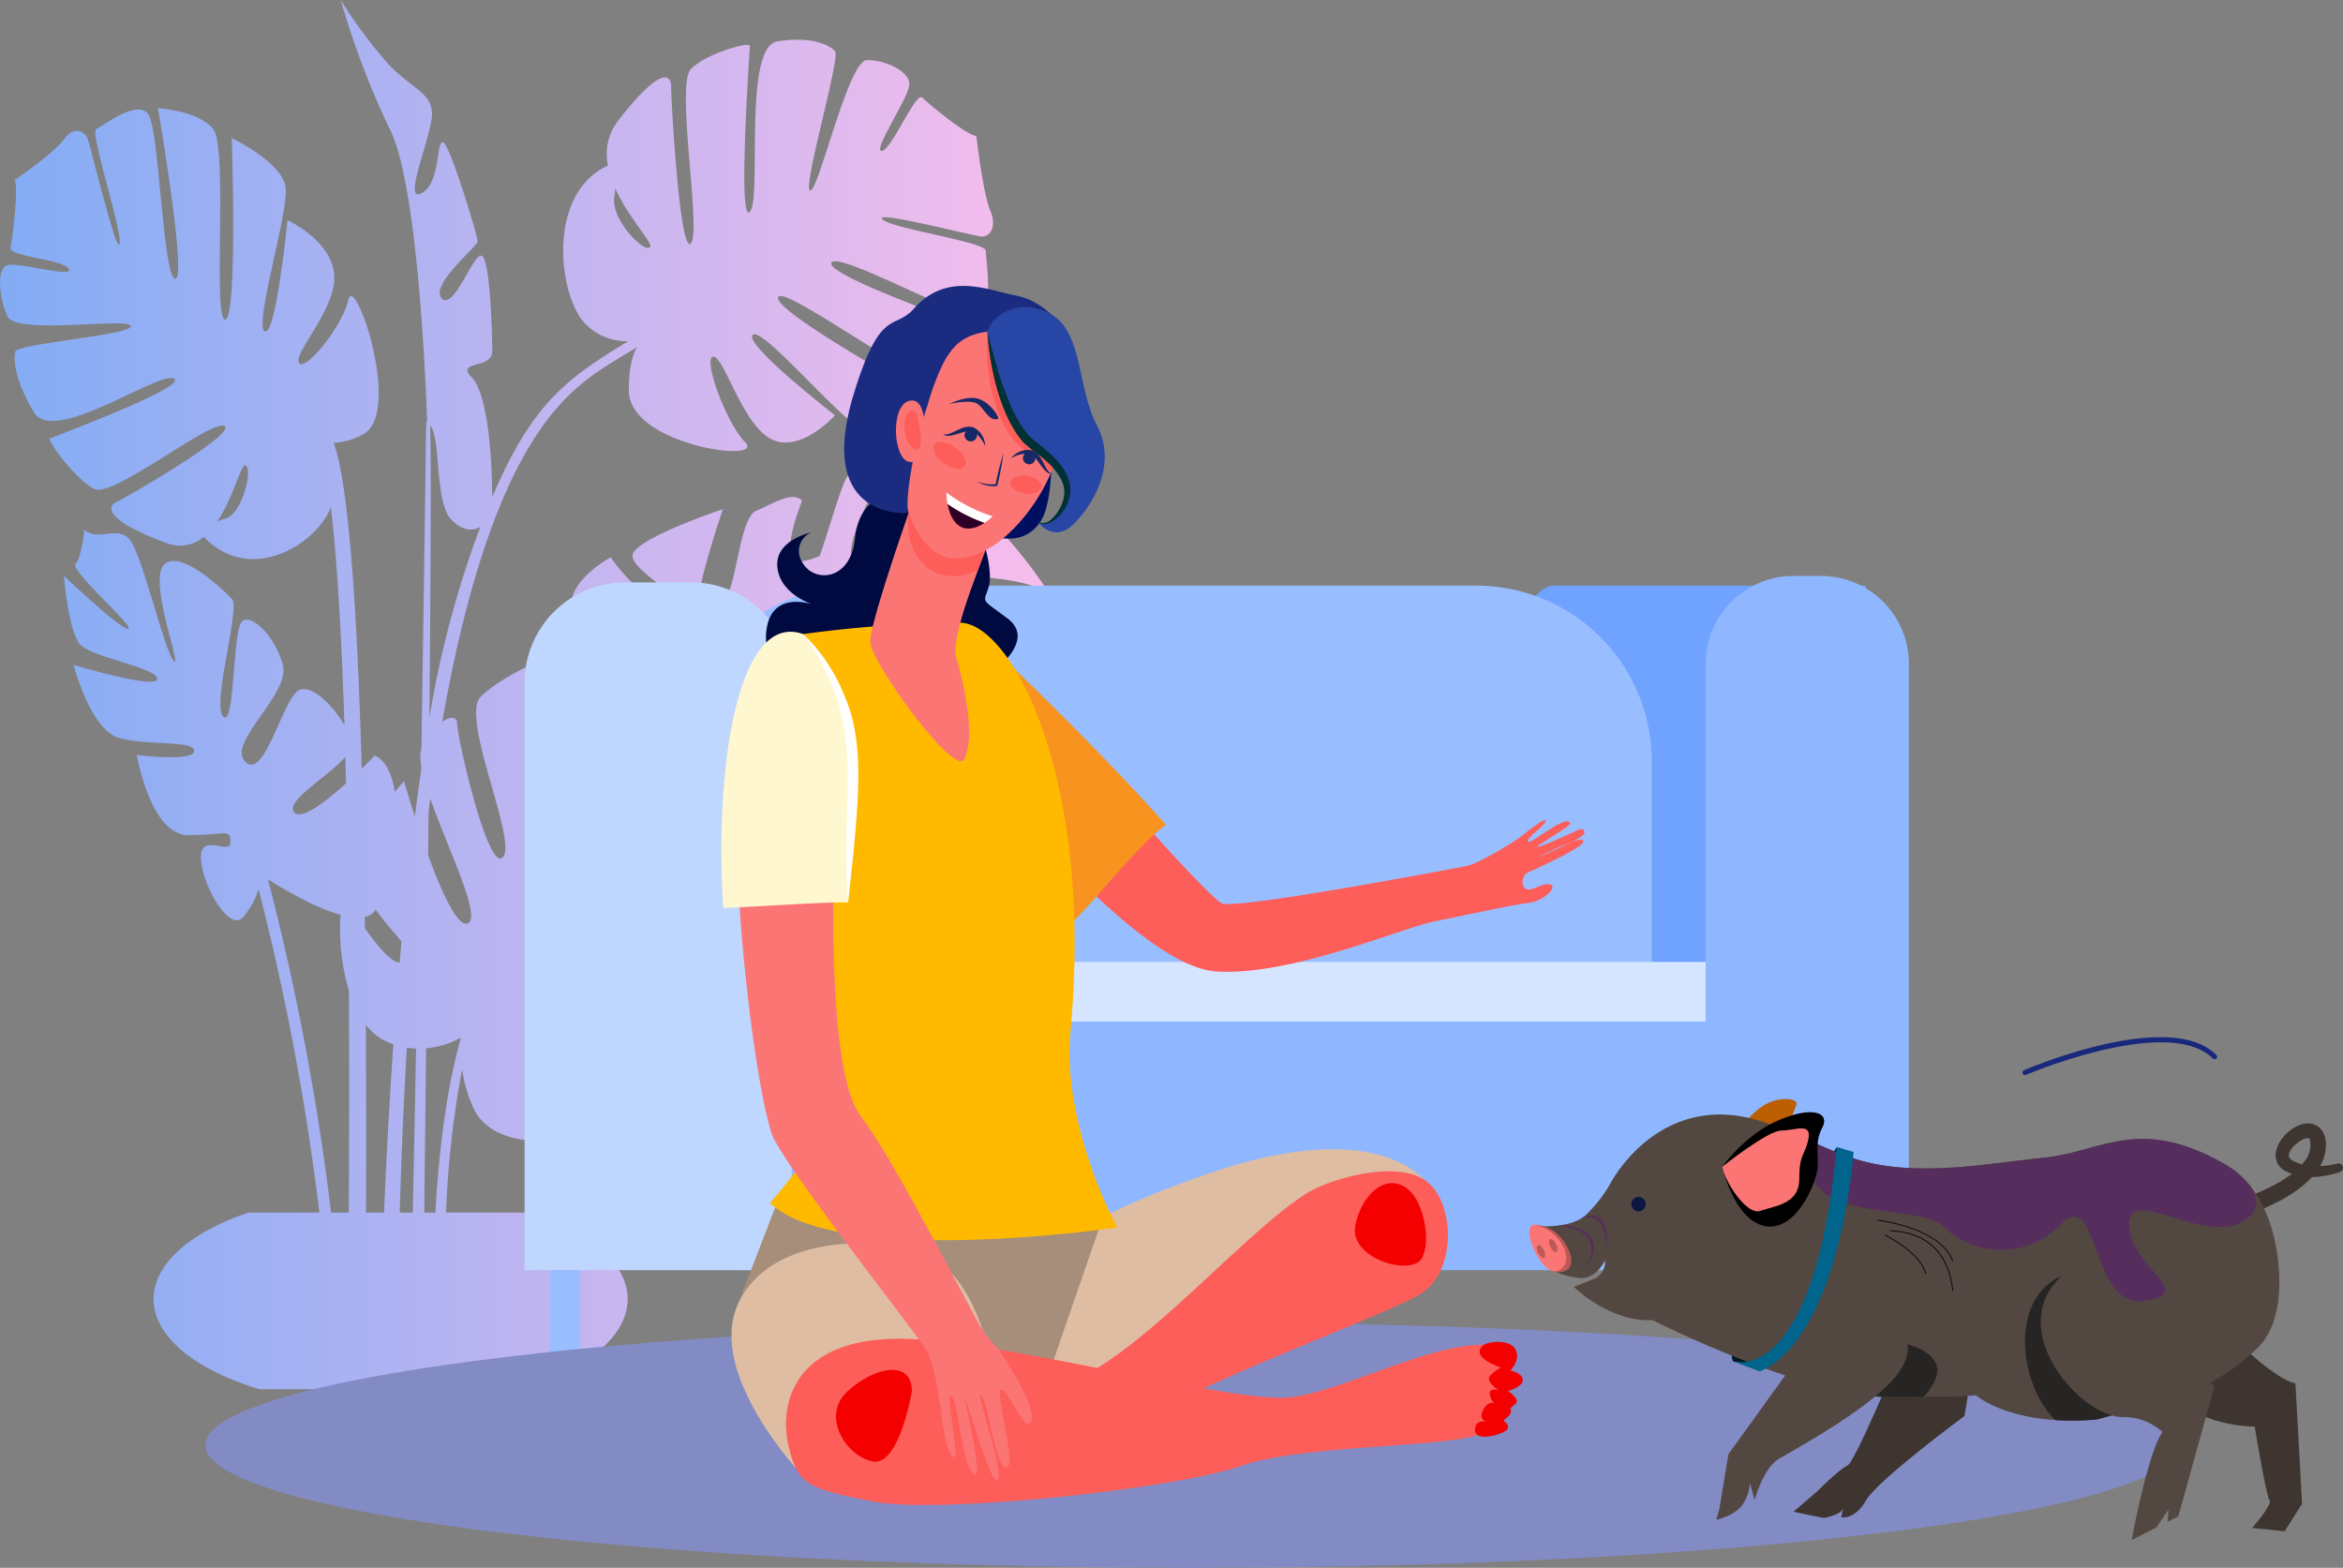 <svg xmlns="http://www.w3.org/2000/svg" xmlns:xlink="http://www.w3.org/1999/xlink" width="357.711" height="239.353" viewBox="0 0 357.711 239.353">
  <rect x="0" y="0" width="357.711" height="239.353" fill="#808080" stroke="none"/>
  <defs>
    <linearGradient id="linear-gradient" y1="0.5" x2="1" y2="0.5" gradientUnits="objectBoundingBox">
      <stop offset="0" stop-color="#82acf5"/>
      <stop offset="1" stop-color="#f8bdec"/>
    </linearGradient>
  </defs>
  <g id="welcome-advantages-app" transform="translate(-317.775 -1156.369)">
    <g id="Groupe_82" data-name="Groupe 82" transform="translate(317.775 1156.369)">
      <g id="Groupe_76" data-name="Groupe 76">
        <g id="Groupe_74" data-name="Groupe 74">
          <path id="Tracé_190" data-name="Tracé 190" d="M469.382,1236.172c-1.139-1.174-2-2.14-2.71-2.922-2.677,2.745-6.148,5.879-6.893,4.539-.834-1.5,1.267-5.082,2.752-7.292a16.914,16.914,0,0,0-4.152.4c-.282.05-.557.092-.826.127-2.488,3.916-7.419,11.224-9.253,10.674-1.969-.591,1.551-8.016,3.124-11.124-2.107-.62-3.435-1.511-4.165-1.511-.673,0-3.289,9.418-4.365,12.219-2.225.835-7.07,3.077-2.662-8.485-1.5-1.595-4.746.661-6.985,1.54-2.153.846-2.753,8.26-4.057,12.019a41.589,41.589,0,0,0-4.906,2.574c-.022-3.425,3.847-14.822,3.847-14.822s-13.79,4.586-13.79,7.108,9.119,6.879,5.116,6.879-8.451-6.65-8.451-6.65-7.175,3.9-5.812,8.255-3.068,5.928-4.527,7.431c0,0,0,.007-.006.01-3.38,1.236-7.676,3.724-9.525,5.63-3.114,3.211,5.708,22.091,3.41,24.461s-6.969-18.345-6.969-20.333c0-1.145-1-1.241-2.284-.326,3.735-21.3,9.525-39.713,18.542-49.046,3.481-3.733,7.489-5.867,11.193-8.157-.666,1.108-1.244,3.078-1.244,6.62,0,8.37,20.893,11.136,17.793,7.939s-6.561-13.1-4.893-13.1,4.448,10.434,8.9,12.612,9.675-3.669,9.675-3.669-13.956-10.835-12.566-12.268,13.456,13.071,16.792,14.447,9.452-5.275,9.452-5.275-23.019-12.727-22.372-14.906,21.371,13.53,24.6,12.5,6.005-7.682,6.005-7.682-23.353-8.141-22.463-10.09,19.572,8.6,22.241,8.026,1.334-8.485,1.334-9.861-14.4-3.382-15.791-4.816,14.123,2.637,15.235,2.637,2.335-1.376,1.223-4.012-2.113-11.351-2.113-11.351c-1.335,0-7.229-4.816-8.229-5.848s-4.782,8.14-6.227,8.14,4.226-8.255,4.226-10.2-3.559-3.669-6.45-3.669-7.34,19.909-8.674,19.909,4.67-20.367,3.781-21.284-3.447-2.294-8.785-1.491-2.336,24.079-4.226,26.028,0-24.651,0-25.339-6.672,1.147-9.008,3.554,1.668,24.881,0,26.6-3-21.441-3-23.849-2.113-2.637-8.118,5.16a8.278,8.278,0,0,0-1.533,6.814c-9.457,4.3-7.572,19.916-3.471,24.144a8.9,8.9,0,0,0,6.559,2.678c-9.053,5.5-14.592,9.249-20.757,23.8-.005-4.926-.532-15.6-3.113-18.266s3.114-1.223,3.114-3.974-.3-13.3-1.483-14.524-4.3,8.409-6.227,6.421,5.486-7.95,5.486-8.714-4.3-15.135-5.338-15.135-.3,6.268-3.262,7.8,1.631-8.867,1.631-12.077-3.039-3.9-6.524-7.492a72.448,72.448,0,0,1-7.414-9.937,127.133,127.133,0,0,0,7.562,19.874c4.334,8.648,5.5,40.793,5.624,44.442-.254.29-.02-3.073-.866,49.917a5.676,5.676,0,0,0-.041,2.54c-.029,1.778.09-.443-.956,7.873-1-3.1-1.668-5.4-1.668-5.4s-.572.627-1.385,1.664c-.456-2.766-1.433-4.91-3.08-5.563,0,0-.8.844-1.988,2-.257-8.872-1.181-41.5-4.278-49.732a10.76,10.76,0,0,0,4.384-1.258c6.256-3.021-1.147-24.857-2.13-20.612s-6.815,11.273-7.571,9.609,5.781-8.2,5.393-13.425-7.126-8.325-7.126-8.325-1.772,17.83-3.473,16.961,3.67-18.138,3.186-21.962-8.225-7.524-8.225-7.524.921,27.552-1,27.693.426-26.2-1.807-29.042-8.462-3.216-8.462-3.216,4.5,26.23,2.64,26.046-2.443-22.624-4.081-25.079-6.945,1.732-7.974,2.229,4,15.584,3.558,17.488-4.43-15.038-4.933-16.146-2.086-1.833-3.554.228-7.525,6.2-7.525,6.2c.6,1.331-.323,8.948-.641,10.319s8.251,1.83,8.906,3.272-8.084-1.235-9.541-.531-1.129,4.874.181,7.757,18.2.133,18.809,1.464-17.337,2.694-17.619,3.912-.152,4.266,2.867,9.3,19.052-6.363,21.366-5.181-18.422,8.9-18.936,9.147,3.881,6.24,6.739,7.7,17.838-10.645,19.879-9.6-14.662,10.734-16.462,11.6-1.013,3.059,7.535,6.233a5.539,5.539,0,0,0,5.784-.927c7.191,7.556,17.423.957,19.4-4.551.991,8.385,1.65,20.138,2.079,33.331-1.834-3.234-5.582-6.882-7.391-5.018-2.446,2.523-5,13.415-7.784,10.549s6.895-10.319,5.783-14.677-4.871-8.11-6.287-6.65-1.053,16.281-2.832,14.448,2.641-16.6,1.335-17.946-7.933-7.738-10.379-5.216,2.892,16.129,1.483,14.676-4.893-16.664-6.821-18.651-4.976.506-6.82-1.4c0,0-.371,4.224-1.335,5.217s9.341,9.937,8.007,9.937-9.786-8.1-9.786-8.1.667,8.637,2.521,10.549,11.713,3.516,11.713,5.2-12.751-2.14-12.751-2.14,2.521,9.937,6.969,11.16,11.417.306,11.417,1.988-8.748.611-8.748.611,2.076,12.23,7.859,12.23,6.441-1.07,6.441,1.07-4.514-1.528-4.514,2.293,4.194,11.487,6.376,9.237a12.2,12.2,0,0,0,2.437-4.33,386.794,386.794,0,0,1,9.281,49.35H355.7c-19.974,6.847-19.151,20.649,1.713,26.976h40c20.859-6.326,21.693-20.127,1.713-26.976H385.871a146.883,146.883,0,0,1,2.46-21.861,21.629,21.629,0,0,0,1.619,5.67c3.41,8.1,17.941,4.586,17.941,4.586-8.9,0-11.417-15.44-8.748-16.663s1.186,12.842,9.935,14.983,11.417-5.046,11.417-5.046c-6.82-1.376-19.051-12.916-16.751-15.287s13.637,13.758,18.233,13.758,9.638-12.536,9.638-12.536c-5.635,3.363-24.02-5.5-25.733-8.561s18.171,8.1,25.437,6.727,6.82-14.523,6.82-14.523c-2.3,2.37-22.241.152-24.317-1.988s19.721,1.07,23.872-1.07,2.817-13.086,2.817-13.086-15.123,3.3-18.978,2.232,15.865-3.057,17.644-7.643-2.614-15.227-2.614-15.227c-2.038,2.1-8.451.361-11.117.05,7.26-3.586,15.741-7.719,19.382-9.284,6.1-2.623,22.607-3.379,30.4-.974,1.7.678,2.719,1.2,2.719,1.2A70.7,70.7,0,0,0,469.382,1236.172Zm-57.82-49.648a8.131,8.131,0,0,0,.112-1.475c2.066,4.641,5.89,8.472,5.337,9.043C416.065,1195.066,411.005,1189.735,411.561,1186.524Zm-59.482,49.059a5.1,5.1,0,0,0-1.153.42c2.532-3.736,3.662-8.932,4.339-8.586C356.422,1228.007,354.731,1234.979,352.08,1235.583Zm31.362-14.231c1.711,1.914.638,11.67,3.247,14.36,1.51,1.558,3.187,1.874,4.421,1.087a154.213,154.213,0,0,0-7.77,29.117C383.527,1243.635,383.613,1225.389,383.442,1221.353Zm-8.311,73.876c1.394,1.968,2.92,3.6,3.944,4.888q-.145,1.614-.282,3.238c-1.574-.209-3.59-2.913-5.31-5.265q-.011-.876-.023-1.75A2.356,2.356,0,0,0,375.131,1295.229Zm-4.631-23.308c.037,1.336.071,2.686.1,4.042-3.04,2.751-6.741,5.623-7.862,4.467C361.1,1278.739,367.964,1274.895,370.5,1271.921Zm-2.179,69.57a387.716,387.716,0,0,0-9.636-50.886c1.948,1.243,7,4.3,11.09,5.432a32.333,32.333,0,0,0,1.271,11.563c.068,12.06.039,23.763-.023,33.892Zm5.335,0c.032-8.659.033-18.473-.033-28.692a8.308,8.308,0,0,0,4.209,2.986c-.613,8.844-1.08,17.568-1.427,25.705Zm5.142,0c.228-7.877.565-16.384,1.093-25.183a11.853,11.853,0,0,0,1.411.152c-.2,10.272-.367,18.464-.505,25.031Zm5.446,0h-1.7c.087-7.4.187-15.97.287-25.077a13.873,13.873,0,0,0,5.329-1.628C385.958,1322.447,384.785,1332.039,384.245,1341.49Zm4.964-44.168c-1.56.69-4.008-4.759-6.063-10.369.076-7.691-.005-6.213.331-8.669C386.188,1286.077,391.338,1296.382,389.209,1297.323Zm17.5-18.651c-3.857,0-1.835-12.831-1.422-18.863.865.29,1.77.571,2.651.832C407.914,1267.127,410.194,1278.672,406.705,1278.672Zm11.862-10.09c-2.353.578.626-6.685,2.224-10.271.977-.485,2.009-1,3.085-1.53C422.339,1259.459,421.188,1267.938,418.567,1268.581Z" transform="translate(-317.775 -1156.369)" fill="url(#linear-gradient)"/>
        </g>
        <g id="Groupe_75" data-name="Groupe 75" transform="translate(80.088 87.929)">
          <path id="Tracé_191" data-name="Tracé 191" d="M819.369,1343.666H771.582c-7.406,0-27.21,52.1-39.173,85.589h86.96Z" transform="translate(-614.571 -1342.189)" fill="#70a3ff"/>
          <path id="Rectangle_52" data-name="Rectangle 52" d="M26.8,0h94.609a26.8,26.8,0,0,1,26.8,26.8v41a26.8,26.8,0,0,1-26.8,26.8H26.8A26.8,26.8,0,0,1,0,67.8v-41A26.8,26.8,0,0,1,26.8,0Z" transform="translate(23.878 1.477)" fill="#99beff"/>
          <rect id="Rectangle_53" data-name="Rectangle 53" width="147.67" height="42.218" transform="translate(32.65 58.929)" fill="#d6e5ff"/>
          <rect id="Rectangle_54" data-name="Rectangle 54" width="147.67" height="37.967" transform="translate(32.65 68.011)" fill="#8fb7ff"/>
          <path id="Rectangle_55" data-name="Rectangle 55" d="M13.425,0H17.6A13.425,13.425,0,0,1,31.027,13.425v92.553a0,0,0,0,1,0,0H0a0,0,0,0,1,0,0V13.425A13.425,13.425,0,0,1,13.425,0Z" transform="translate(180.32)" fill="#8fb7ff"/>
          <path id="Rectangle_56" data-name="Rectangle 56" d="M15.321,0H25.463A15.321,15.321,0,0,1,40.784,15.321v89.674a0,0,0,0,1,0,0H0a0,0,0,0,1,0,0V15.321A15.321,15.321,0,0,1,15.321,0Z" transform="translate(0 0.983)" fill="#bfd7ff"/>
          <rect id="Rectangle_57" data-name="Rectangle 57" width="4.658" height="15.484" transform="translate(3.84 105.978)" fill="#99beff"/>
          <rect id="Rectangle_58" data-name="Rectangle 58" width="5.37" height="17.173" transform="translate(38.341 105.978)" fill="#99beff"/>
          <rect id="Rectangle_59" data-name="Rectangle 59" width="6.021" height="14.017" transform="translate(200.987 105.978)" fill="#99beff"/>
          <rect id="Rectangle_60" data-name="Rectangle 60" width="6.521" height="14.017" transform="translate(180.32 105.978)" fill="#99beff"/>
        </g>
      </g>
      <g id="Groupe_77" data-name="Groupe 77" transform="translate(31.364 201.892)">
        <ellipse id="Ellipse_60" data-name="Ellipse 60" cx="150.559" cy="18.731" rx="150.559" ry="18.731" fill="#838bc5"/>
      </g>
      <g id="Groupe_81" data-name="Groupe 81" transform="translate(110.14 43.651)">
        <g id="Groupe_80" data-name="Groupe 80">
          <path id="Tracé_192" data-name="Tracé 192" d="M672.769,1417.9c2.489.907,35.967-5.437,37.511-5.766s6.984-3.553,8.29-4.6c1.362-1.086,3.393-2.7,3.6-2.293s-2.515,2.39-2.7,2.936-.087.656,2.683-1.2,3.509-1.8,3.734-1.351-5.316,3.488-4.98,3.61,5.187-2.085,6.081-2.5,1.209,0,1.01.591a6.709,6.709,0,0,1-1.968,1.215,50.048,50.048,0,0,0-5.184,2.4s3.065-1.332,5.184-2.4c.964-.345,1.718-.5,1.86-.214.451.907-7.6,4.439-8.491,4.856s-1.111,2.2-.17,2.54,2.487-1.119,3.647-.7-1.177,2.562-3.371,2.8-9.3,1.792-14.4,2.831-21.884,8.354-33.264,7.626-31.656-25.9-31.885-25.969c.463-3.686,3.465-10.368,9.637-9.359C649.591,1392.962,670.565,1417.093,672.769,1417.9Z" transform="translate(-596.302 -1323.622)" fill="#fd5e5a"/>
          <path id="Tracé_193" data-name="Tracé 193" d="M582.405,1313.5s-5.388.454-6.053,7.087-6.365,6.849-8.061,3.656a3.081,3.081,0,0,1,1.389-4.532s-5.738,1.174-5.168,5.452,5.852,5.7,5.852,5.7-6.616-2.65-7.517,3.636,5.289,7.714,5.289,7.714-2.171-3.635.257-4.923,4.736,6.461,4.736,6.461-.277,3.967,4.827-.452,10.77,2.116,10.22,3.908,7.181-2.676,6.732-6.233,3.889-2.969,3.162-.6c0,0,5.773-4.355,1.581-7.521s-3.694-2.212-2.887-4.844-1.178-10.058-3.934-12.708S582.405,1313.5,582.405,1313.5Z" transform="translate(-555.956 -1282.077)" fill="#000a40"/>
          <path id="Tracé_194" data-name="Tracé 194" d="M611.063,1378.271c-6.288-12.37,7.259-21.494,7.259-21.494s17.71,16.52,29.915,30.3c-3.2,1.744-11.545,12.354-14.3,14.795C628,1393.923,613.78,1383.616,611.063,1378.271Z" transform="translate(-580.332 -1304.764)" fill="#f7931e"/>
          <path id="Tracé_195" data-name="Tracé 195" d="M651.854,1536.965c4.42,0,8.454-4.036,24.951-9.59s27.142-3.857,32.233,1.234-2.468,15.737-2.468,15.737l-56.365,15.612Z" transform="translate(-601.66 -1392.124)" fill="#dfbda3"/>
          <path id="Tracé_196" data-name="Tracé 196" d="M560.255,1537.785l-6.66,17.239,13.925,21.25s30.963-3.086,33.841-11.417,8.431-24.376,8.431-24.376Z" transform="translate(-551.167 -1399.368)" fill="#a78e7a"/>
          <path id="Tracé_197" data-name="Tracé 197" d="M669.481,1534.462c-9.934,6.344-25.32,24.976-37.027,29.188a63.144,63.144,0,0,0-18.92,10.616s-6.368,3.811-3.39,6.788,28.789-4.32,28.789-7.1,8.789-7.1,19.206-11.725,25.035-10.263,28.621-12.342c6.169-3.577,5.427-14.621.926-17.589S673.344,1532,669.481,1534.462Z" transform="translate(-580.308 -1395.817)" fill="#fd5e5a"/>
          <path id="Tracé_198" data-name="Tracé 198" d="M591.242,1571.733l-3.406,9.053-25.42,8.53s-14.379-15.152-9.805-25.8,21.022-10.84,28.736-7.755S591.242,1571.733,591.242,1571.733Z" transform="translate(-550.183 -1407.859)" fill="#dfbda3"/>
          <path id="Tracé_199" data-name="Tracé 199" d="M679.8,1586.242s1.1,3.312-1.159,5.378.512,4.136-2.529,6.914-27.367,1.851-37.5,5.4-46.2,7.356-56.02,5.461c-10.258-1.981-11.724-2.684-13.075-8.7s.676-15.5,15.373-16.157,52.032,9.985,61.324,8.905S672,1582.59,679.8,1586.242Z" transform="translate(-559.305 -1423.787)" fill="#fd5e5a"/>
          <path id="Tracé_200" data-name="Tracé 200" d="M563.174,1357.681a183.913,183.913,0,0,1,26.87-2.158c7.728.083,20.519,23.4,16.791,62.817-.953,10.076,3.592,23.007,7.217,29.5,0,0-42.272,6.286-53.072-3.715,0,0,11.248-12.321,10.729-20.718-.8-13-13.506-33.62-13.506-39C558.2,1375.55,563.174,1357.681,563.174,1357.681Z" transform="translate(-553.575 -1304.105)" fill="#ffba00"/>
          <path id="Tracé_201" data-name="Tracé 201" d="M629.7,1275.116c.345.859,2.2,17.941-.808,22.447s-8.023,2.132-12.435.779a36.357,36.357,0,0,1-7.373-3.134S627.277,1269.073,629.7,1275.116Z" transform="translate(-580.169 -1261.61)" fill="#000f60"/>
          <path id="Tracé_202" data-name="Tracé 202" d="M614.213,1321.638c.33.621-5.794,13.737-5.058,18.118,0,0,3.537,11.4,1.247,15.718-1.458,2.75-14.594-15.22-14.352-18.109.324-3.882,6.7-21.84,6.7-21.84Z" transform="translate(-573.354 -1283.203)" fill="#fc7575"/>
          <path id="Tracé_203" data-name="Tracé 203" d="M618.8,1326.65c-5.761,2.695-11.321-1.094-10.56-8.711.868-2.553.791-2.267.843-2.414l11.468,6.113C620.684,1321.893,619.916,1323.652,618.8,1326.65Z" transform="translate(-579.689 -1283.203)" fill="#fd5e5a"/>
          <path id="Tracé_204" data-name="Tracé 204" d="M627.388,1260.7s5.381,2.839,4.561,7.941-1.118,9.472-3.821,14.89-8.438,11.987-14.391,11.5-8.969-11.524-7.427-16.554,2.085-14.083,7.478-18.081S627.388,1260.7,627.388,1260.7Z" transform="translate(-578.509 -1253.501)" fill="#fc7575"/>
          <g id="Groupe_78" data-name="Groupe 78" transform="translate(34.355 31.548)">
            <path id="Tracé_205" data-name="Tracé 205" d="M620.478,1313.9a24.012,24.012,0,0,0,7.05,3.629,8.24,8.24,0,0,1-1.25,1,23.873,23.873,0,0,1-5.627-2.875A10.3,10.3,0,0,1,620.478,1313.9Z" transform="translate(-620.478 -1313.903)" fill="#fff"/>
            <path id="Tracé_206" data-name="Tracé 206" d="M620.841,1317.586a23.861,23.861,0,0,0,5.628,2.875C623.563,1322.346,621.495,1321.04,620.841,1317.586Z" transform="translate(-620.668 -1315.828)" fill="#2e0028"/>
          </g>
          <path id="Tracé_207" data-name="Tracé 207" d="M641.753,1259.5s5.381,2.839,4.561,7.941c-.744,4.624-1.058,8.648-3.122,13.394a11.283,11.283,0,0,0-3.448-3.088c-5.059-2.851-6.79-12.145-6.255-18.476.044-.137.465-2.151,1.782-2.849A6.939,6.939,0,0,1,641.753,1259.5Z" transform="translate(-592.874 -1252.298)" fill="#fd5e5a"/>
          <g id="Groupe_79" data-name="Groupe 79" transform="translate(38.967 25.479)">
            <path id="Tracé_208" data-name="Tracé 208" d="M633.043,1305.964a46.894,46.894,0,0,1,1.2-4.773,49.961,49.961,0,0,1-.952,5.062,4.683,4.683,0,0,1-3.149-.727A5.432,5.432,0,0,0,633.043,1305.964Z" transform="translate(-630.141 -1301.191)" fill="#172866"/>
          </g>
          <path id="Tracé_209" data-name="Tracé 209" d="M625.815,1295.8a3.252,3.252,0,0,0-1.478-2.685c-1.717-1.06-3.679,1.277-4.951.859.774.751,2.727-.367,3.859-.457a1.934,1.934,0,0,1,1.515.669A5.087,5.087,0,0,1,625.815,1295.8Z" transform="translate(-585.552 -1271.347)" fill="#172866"/>
          <path id="Tracé_210" data-name="Tracé 210" d="M626.236,1294.327a.957.957,0,1,0,1.222-.749A1.017,1.017,0,0,0,626.236,1294.327Z" transform="translate(-589.105 -1271.713)" fill="#172866"/>
          <path id="Tracé_211" data-name="Tracé 211" d="M641.17,1301.535a3.251,3.251,0,0,1,2.789-1.272c2.01.176,2.189,3.221,3.458,3.645-1.07.141-1.968-1.922-2.822-2.671a1.936,1.936,0,0,0-1.615-.368A5.078,5.078,0,0,0,641.17,1301.535Z" transform="translate(-596.938 -1275.222)" fill="#172866"/>
          <path id="Tracé_212" data-name="Tracé 212" d="M646.7,1302.247a.957.957,0,1,1-.534-1.33A1.018,1.018,0,0,1,646.7,1302.247Z" transform="translate(-598.857 -1275.543)" fill="#172866"/>
          <path id="Tracé_213" data-name="Tracé 213" d="M628.883,1286.838c.244-.069-.884-2.2-2.781-2.988s-4.664.705-4.664.705,3.4-.832,4.447.094S627.533,1287.224,628.883,1286.838Z" transform="translate(-586.625 -1266.53)" fill="#172866"/>
          <path id="Tracé_214" data-name="Tracé 214" d="M614.138,1249.318c-4.311-.8-10.6-3.842-15.755,2.011-3,3.3-5.067-.31-9.118,12.906-6.036,19.686,8.365,18.234,8.365,18.234s-.944-1.275,1.535-12.175l.045.1s.423-1.584,1.038-3.6l0-.013c.214-.582.4-1.186.569-1.807a38.546,38.546,0,0,1,2.021-5.214c1.633-3.143,3.379-4.467,6.809-4.977s12.9,6.842,12.9,6.842C624.085,1255.314,618.448,1250.12,614.138,1249.318Z" transform="translate(-569.037 -1247.814)" fill="#1b2b80"/>
          <path id="Tracé_215" data-name="Tracé 215" d="M643.31,1255.689c4.884,2.762,4,11.3,6.968,16.9s-.012,11.447-3.3,14.9-5.75-.2-5.75-.2,1.415,1.476,3.545-1.59,1.039-6.3-4.16-9.976-7.02-17.4-7.02-17.4C634.167,1255.926,638.426,1252.928,643.31,1255.689Z" transform="translate(-592.976 -1251.352)" fill="#2846a6"/>
          <path id="Tracé_216" data-name="Tracé 216" d="M641.225,1291.375c1.631,1.766,5.922-2.234,4.852-6.034-.733-2.909-3.674-4.941-5.947-6.816-3.4-3.63-5.359-11.381-6.539-16.11.283,5.3,1.949,13.038,5.594,17.037l.93.793c.965.78,4.039,2.709,4.989,5.384.779,2.111-.657,4.576-1.909,5.568A1.61,1.61,0,0,1,641.225,1291.375Z" transform="translate(-592.976 -1255.445)" fill="#023135"/>
          <path id="Tracé_217" data-name="Tracé 217" d="M608.754,1290.487s.478-6.759-2.412-5.977-2.432,8.567-.173,9.26S608.754,1290.487,608.754,1290.487Z" transform="translate(-577.68 -1266.96)" fill="#fc7575"/>
          <path id="Tracé_218" data-name="Tracé 218" d="M608.883,1287.978s1.82,6.834-.442,5.448S606.908,1286.206,608.883,1287.978Z" transform="translate(-579.102 -1268.632)" fill="#fd5e5a"/>
          <path id="Tracé_219" data-name="Tracé 219" d="M621.065,1301.4c-.478.67-1.912.466-3.2-.456s-1.95-2.211-1.472-2.88,1.912-.466,3.2.456S621.544,1300.728,621.065,1301.4Z" transform="translate(-583.905 -1273.87)" fill="#fd5e5a"/>
          <path id="Tracé_220" data-name="Tracé 220" d="M645.66,1310.24c-.109.744-1.266,1.189-2.584.995s-2.3-.954-2.189-1.7,1.266-1.189,2.585-.995S645.769,1309.5,645.66,1310.24Z" transform="translate(-596.786 -1279.53)" fill="#fd5e5a"/>
          <path id="Tracé_221" data-name="Tracé 221" d="M759.75,1536.2c1.73,1.867,3.118,7.335,1.559,10.064s-11.107.069-10.132-5.032S756.456,1532.645,759.75,1536.2Z" transform="translate(-654.397 -1397.781)" fill="#f40000"/>
          <path id="Tracé_222" data-name="Tracé 222" d="M596.743,1597.746s-1.92,11.5-5.974,10.717-8-6.918-3.841-10.717S596.743,1592.875,596.743,1597.746Z" transform="translate(-567.663 -1429)" fill="#f40000"/>
          <path id="Tracé_223" data-name="Tracé 223" d="M568.593,1439.98c-.132,13.224.4,30.055,4.2,35.035,4.744,6.226,13.822,24.061,18.055,31.748a17.976,17.976,0,0,0,3.011,3.872s6.893,10.105,4.558,11.291c-.955.484-3.154-5.176-4.2-5.176s2.451,11.912.769,11.912-2.767-10.02-3.818-11.072,3.574,11.935,2.523,12.986-4.941-13.216-4.941-12.25c0,.631,2.628,11.826,1.472,11.38-2.028-.783-2.418-10.855-3.574-12.011s1.367,9.859.315,9.356c-2.04-.976-1.787-12.615-4.31-16.5s-19.658-25.451-23.128-32.063c-1.514-2.887-4.2-19.153-5.291-36.037C559.018,1442.325,563.806,1439.924,568.593,1439.98Z" transform="translate(-551.499 -1348.249)" fill="#fc7575"/>
          <path id="Tracé_224" data-name="Tracé 224" d="M548.794,1400.576c-1.4-21.783,2.3-45.354,12.194-41.8a31.661,31.661,0,0,1,7.677,20.735c0,4.815-.73,12.285-.81,20.231C563.069,1399.685,553.582,1400.452,548.794,1400.576Z" transform="translate(-548.508 -1305.621)" fill="#fff7cf"/>
          <path id="Tracé_225" data-name="Tracé 225" d="M574.654,1359.167c10.279,14.077,5.436,24.615,6.868,40.966,1.751-16.119,2.648-24.554-.783-32.068A26.051,26.051,0,0,0,574.654,1359.167Z" transform="translate(-562.173 -1306.013)" fill="#fff"/>
        </g>
        <path id="Tracé_226" data-name="Tracé 226" d="M790.761,1586.076c.671-.612,4.056-1.015,4.936.593s-.779,3.239-.779,3.239,1.9.341,1.9,1.437-2.24,1.681-2.24,1.681,1.88,1.278,1.2,1.9a8.1,8.1,0,0,1-.859.73,1.008,1.008,0,0,1-.341,1.261l-.71.648s1.23.758.47,1.452-4.8,1.827-4.8,0,1.84-1.257,1.84-1.257-1.391-.277-.616-1.812,1.742-1.022,1.742-1.022a2.341,2.341,0,0,1-.727-1.536c0-.877,1.4-.5,1.4-.5s-2.28-1.328-1.24-2.277a6.735,6.735,0,0,1,1.554-1.17S788.7,1587.96,790.761,1586.076Z" transform="translate(-674.482 -1424.326)" fill="#f40000"/>
      </g>
    </g>
    <g id="Groupe_86" data-name="Groupe 86" transform="translate(551.27 1324.156)">
      <path id="Tracé_227" data-name="Tracé 227" d="M1034.464,1529.068c.046.128.146.358.138.34.016.034.109.256.159.278.307-.019,12.357-3.764,12.362-10.691.072-2.842-2.22-4.291-4.926-2.629-2.582,1.581-3.963,4.995-1.323,6.531a8.419,8.419,0,0,0,1.384.563c3.165,1.121,7.317-.5,7.037-.4a.666.666,0,0,0-.4-1.269,12.568,12.568,0,0,1-3.747.371,7.21,7.21,0,0,1-3.275-.913c-1.644-1.112,2.236-4.033,2.785-3.183a3.857,3.857,0,0,1-.877,3.457c-1.409,1.9-4.052,3.381-6.221,4.358-3.155,1.412-3.79,1.252-3.72,1.487l0,0C1033.85,1527.389,1034.47,1529.087,1034.464,1529.068Z" transform="translate(-925.52 -1511.941)" fill="#3e3531"/>
      <path id="Tracé_228" data-name="Tracé 228" d="M887.683,1523.211s-18.275,28.84-15.8,32.743l3.359.506,8.107-8.12,4.334-19.228Z" transform="translate(-840.754 -1515.886)" fill="#001923"/>
      <path id="Tracé_229" data-name="Tracé 229" d="M869.331,1513s2.412-3.2,4.537-4.346,4.505-.889,4.7-.222-2.285,4.664-2.538,7.17-9.265,2.506-9.963,0S869.331,1513,869.331,1513Z" transform="translate(-837.79 -1507.866)" fill="#bc5f02"/>
      <path id="Tracé_230" data-name="Tracé 230" d="M1019.128,1584.669s5.965,5.838,8.883,6.346l1.015,18.4-2.665,4.188-4.949-.508s3.172-3.68,2.665-4.188-2.285-11.3-2.285-11.3-10.914.255-14.975-8.122S1019.128,1584.669,1019.128,1584.669Z" transform="translate(-911.06 -1547.616)" fill="#3e3531"/>
      <path id="Tracé_231" data-name="Tracé 231" d="M912.036,1565.8s-10.889,26.826-12.366,27.561-4.775,4.078-4.775,4.078l-3.519,3.014,4.646.96s2.611-.449,2.954-1.47l-.315,1.362s2.071.458,3.807-2.6,15.007-12.856,15.007-12.856S922.976,1558.161,912.036,1565.8Z" transform="translate(-851.064 -1537.45)" fill="#3e3531"/>
      <path id="Tracé_232" data-name="Tracé 232" d="M816.169,1537.736a11.626,11.626,0,0,1-3.427-.952l-2.221-6.917s4.855.349,7.044-1.84a22.446,22.446,0,0,0,3.363-4.252s4.95-10.153,15.737-10.915c7.888-.557,14.706,4.511,21.95,6.761,9.141,2.839,19.638.743,28.958-.233,8.652-.906,14.368-6.517,27.56,1.1,4.806,2.776,7.057,8.3,7.837,13.561.676,4.563.585,10.832-2.926,14.343a32.463,32.463,0,0,1-13.706,7.995l-10.914,2.983c-13.04,1.142-18.465-3.712-18.465-3.712s-.571.286-13.326.286-36.042-11.739-36.042-11.739c-6.6.317-11.993-5.077-11.993-5.077s.381-.126,2.729-1.078a2.869,2.869,0,0,0,2.031-2.982S818.9,1538.244,816.169,1537.736Z" transform="translate(-808.804 -1510.455)" fill="#534741"/>
      <path id="Tracé_233" data-name="Tracé 233" d="M971.346,1562.786c9.9-4.188,13.8,3.712,15.515,7.8s-4.125,11.3-4.125,11.3l.58,1.09-6.925,1.892a41.852,41.852,0,0,1-6.246.1C965.122,1580.653,962.262,1566.629,971.346,1562.786Z" transform="translate(-889.771 -1535.948)" fill="#262523"/>
      <path id="Tracé_234" data-name="Tracé 234" d="M899.4,1591.958l3.193-4.43c.852-4.234,16.514-2.891,14.809,3a8.268,8.268,0,0,1-1.989,3.16c-1.484.013-3.242.02-5.326.02A42.743,42.743,0,0,1,899.4,1591.958Z" transform="translate(-855.255 -1548.21)" fill="#262523"/>
      <path id="Tracé_235" data-name="Tracé 235" d="M808.641,1548.273a5.573,5.573,0,0,1,2.951,2.221c1.428,1.9,1.967,4.7-.73,4.7S804.834,1546.5,808.641,1548.273Z" transform="translate(-806.924 -1528.859)" fill="#fc7575"/>
      <path id="Tracé_236" data-name="Tracé 236" d="M812.613,1550.5a6.907,6.907,0,0,0-3.736-2.457,5.7,5.7,0,0,1,4.244,2.457c1.427,1.9,2.056,4.692-.639,4.786a2.941,2.941,0,0,1-.789-.105C814.027,1554.964,813.981,1552.322,812.613,1550.5Z" transform="translate(-807.945 -1528.862)" fill="#bd5858"/>
      <path id="Tracé_237" data-name="Tracé 237" d="M816.162,1548.307a12.141,12.141,0,0,1,2.37.5c2.893,1,3.23,2.76,2.077,5.622,1.72-2.649,1.109-5.1-1.993-5.906A7.629,7.629,0,0,0,816.162,1548.307Z" transform="translate(-811.752 -1528.992)" fill="#552e5d"/>
      <path id="Tracé_238" data-name="Tracé 238" d="M823.508,1545.588a3.466,3.466,0,0,1,1.8-.1c1.74.436,1.859,2.873,2,4.629.349-2,.012-4.626-1.939-4.919A2.813,2.813,0,0,0,823.508,1545.588Z" transform="translate(-815.592 -1527.36)" fill="#552e5d"/>
      <path id="Tracé_239" data-name="Tracé 239" d="M813.415,1553.845c.257.537.663.878.908.761s.234-.648-.023-1.185-.664-.878-.908-.762S813.157,1553.308,813.415,1553.845Z" transform="translate(-810.212 -1531.266)" fill="#bd5858"/>
      <path id="Tracé_240" data-name="Tracé 240" d="M809.486,1555.728c.257.537.664.878.908.761s.233-.648-.024-1.185-.664-.878-.908-.761S809.229,1555.19,809.486,1555.728Z" transform="translate(-808.159 -1532.249)" fill="#bd5858"/>
      <path id="Tracé_241" data-name="Tracé 241" d="M983.321,1582.329a8.676,8.676,0,0,1,5.745,2.274c-2.247,3.139-4.706,16.494-4.706,16.494l3.789-1.928,1.825-2.709-.129,1.846,1.64-.835,5.533-19.9-5.533-3.877s1.936-9.066-1.448-11.937-10.445-8.14-17.366.082S976.948,1582.62,983.321,1582.329Z" transform="translate(-892.411 -1533.769)" fill="#534741"/>
      <path id="Tracé_242" data-name="Tracé 242" d="M896.59,1521a61.45,61.45,0,0,0,6.781,2.708c9.141,2.839,19.638.742,28.958-.233,8.652-.906,14.368-6.517,27.56,1.1a13.238,13.238,0,0,1,3.693,3.194c1.113,1.707,1.337,3.3.065,4.572-5.685,5.685-18.518-5.1-18.518,1.372s10.661,10.473,2.285,11.637-6.733-17.66-12.754-11.64a12.641,12.641,0,0,1-17.894.291C912.932,1530.172,892.977,1534.128,896.59,1521Z" transform="translate(-853.561 -1514.541)" fill="#552e5d"/>
      <path id="Tracé_243" data-name="Tracé 243" d="M868.612,1520.4s3.554-5.076,8.884-7.234,7.488-.825,6.409,1.206-.7,3.553-.7,5.775-3.109,10.089-7.932,9.328S868.612,1520.4,868.612,1520.4Z" transform="translate(-839.165 -1510.058)"/>
      <path id="Tracé_244" data-name="Tracé 244" d="M868.612,1523.11s6.917-5.53,9.011-5.53,4.657-1.307,4.137,1.287-1.39,2.149-1.39,6.083-3.821,4.123-5.92,4.886S868.993,1525.394,868.612,1523.11Z" transform="translate(-839.165 -1512.771)" fill="#fc7575"/>
      <path id="Tracé_245" data-name="Tracé 245" d="M880.163,1583.737l-11.613,16.111-1.385,8.365-.479,1.652s3.143-.619,4.261-2.685.8-3.15.8-3.15l.8,2.789s1.332-4.854,3.676-6.249,15.668-8.543,18.751-13.839C900.432,1577.356,881.015,1579.5,880.163,1583.737Z" transform="translate(-838.159 -1545.633)" fill="#534741"/>
      <g id="Groupe_83" data-name="Groupe 83" transform="translate(53.146 18.435)">
        <path id="Tracé_246" data-name="Tracé 246" d="M929.749,1552.848a.061.061,0,0,1-.058-.041c-1.85-5.066-11.282-6.189-11.377-6.2a.061.061,0,0,1-.054-.067.063.063,0,0,1,.068-.055c.1.01,9.6,1.144,11.479,6.281a.062.062,0,0,1-.036.079A.061.061,0,0,1,929.749,1552.848Z" transform="translate(-918.259 -1546.485)"/>
      </g>
      <g id="Groupe_84" data-name="Groupe 84" transform="translate(55.071 20.031)">
        <path id="Tracé_247" data-name="Tracé 247" d="M931.857,1559.128a.062.062,0,0,1-.062-.055c-.542-5.549-3.8-8.778-9.164-9.092-.25-.015-.291-.018-.32-.046a.062.062,0,0,1,0-.088.061.061,0,0,1,.074-.009c.029.007.138.014.253.021,5.435.317,8.73,3.584,9.28,9.2a.062.062,0,0,1-.055.068Z" transform="translate(-922.293 -1549.829)"/>
      </g>
      <g id="Groupe_85" data-name="Groupe 85" transform="translate(54.252 20.702)">
        <path id="Tracé_248" data-name="Tracé 248" d="M926.823,1557.215a.062.062,0,0,1-.06-.047c-.722-3.09-6.1-5.789-6.152-5.816a.061.061,0,0,1-.028-.082.06.06,0,0,1,.082-.028c.055.027,5.482,2.752,6.218,5.9a.062.062,0,0,1-.046.074A.031.031,0,0,1,926.823,1557.215Z" transform="translate(-920.577 -1551.234)"/>
      </g>
      <path id="Tracé_249" data-name="Tracé 249" d="M890.505,1523.973s-1.9,27.888-14.278,33.5l-4.093-1.523s12.279,4.093,15.8-32.743Z" transform="translate(-841.007 -1515.886)" fill="#00648c"/>
      <path id="Tracé_250" data-name="Tracé 250" d="M841.712,1540.258a1.1,1.1,0,1,1-1.1-1.1A1.1,1.1,0,0,1,841.712,1540.258Z" transform="translate(-823.954 -1524.219)" fill="#0b1742"/>
    </g>
    <g id="Groupe_87" data-name="Groupe 87" transform="translate(626.55 1314.712)">
      <path id="Tracé_251" data-name="Tracé 251" d="M965.014,1493.863a.386.386,0,0,1-.152-.741c.906-.388,22.273-9.424,29.366-2.331a.386.386,0,0,1-.546.546c-6.724-6.722-28.3,2.4-28.516,2.5A.386.386,0,0,1,965.014,1493.863Z" transform="translate(-964.628 -1488.083)" fill="#18287d"/>
    </g>
  </g>
</svg>
